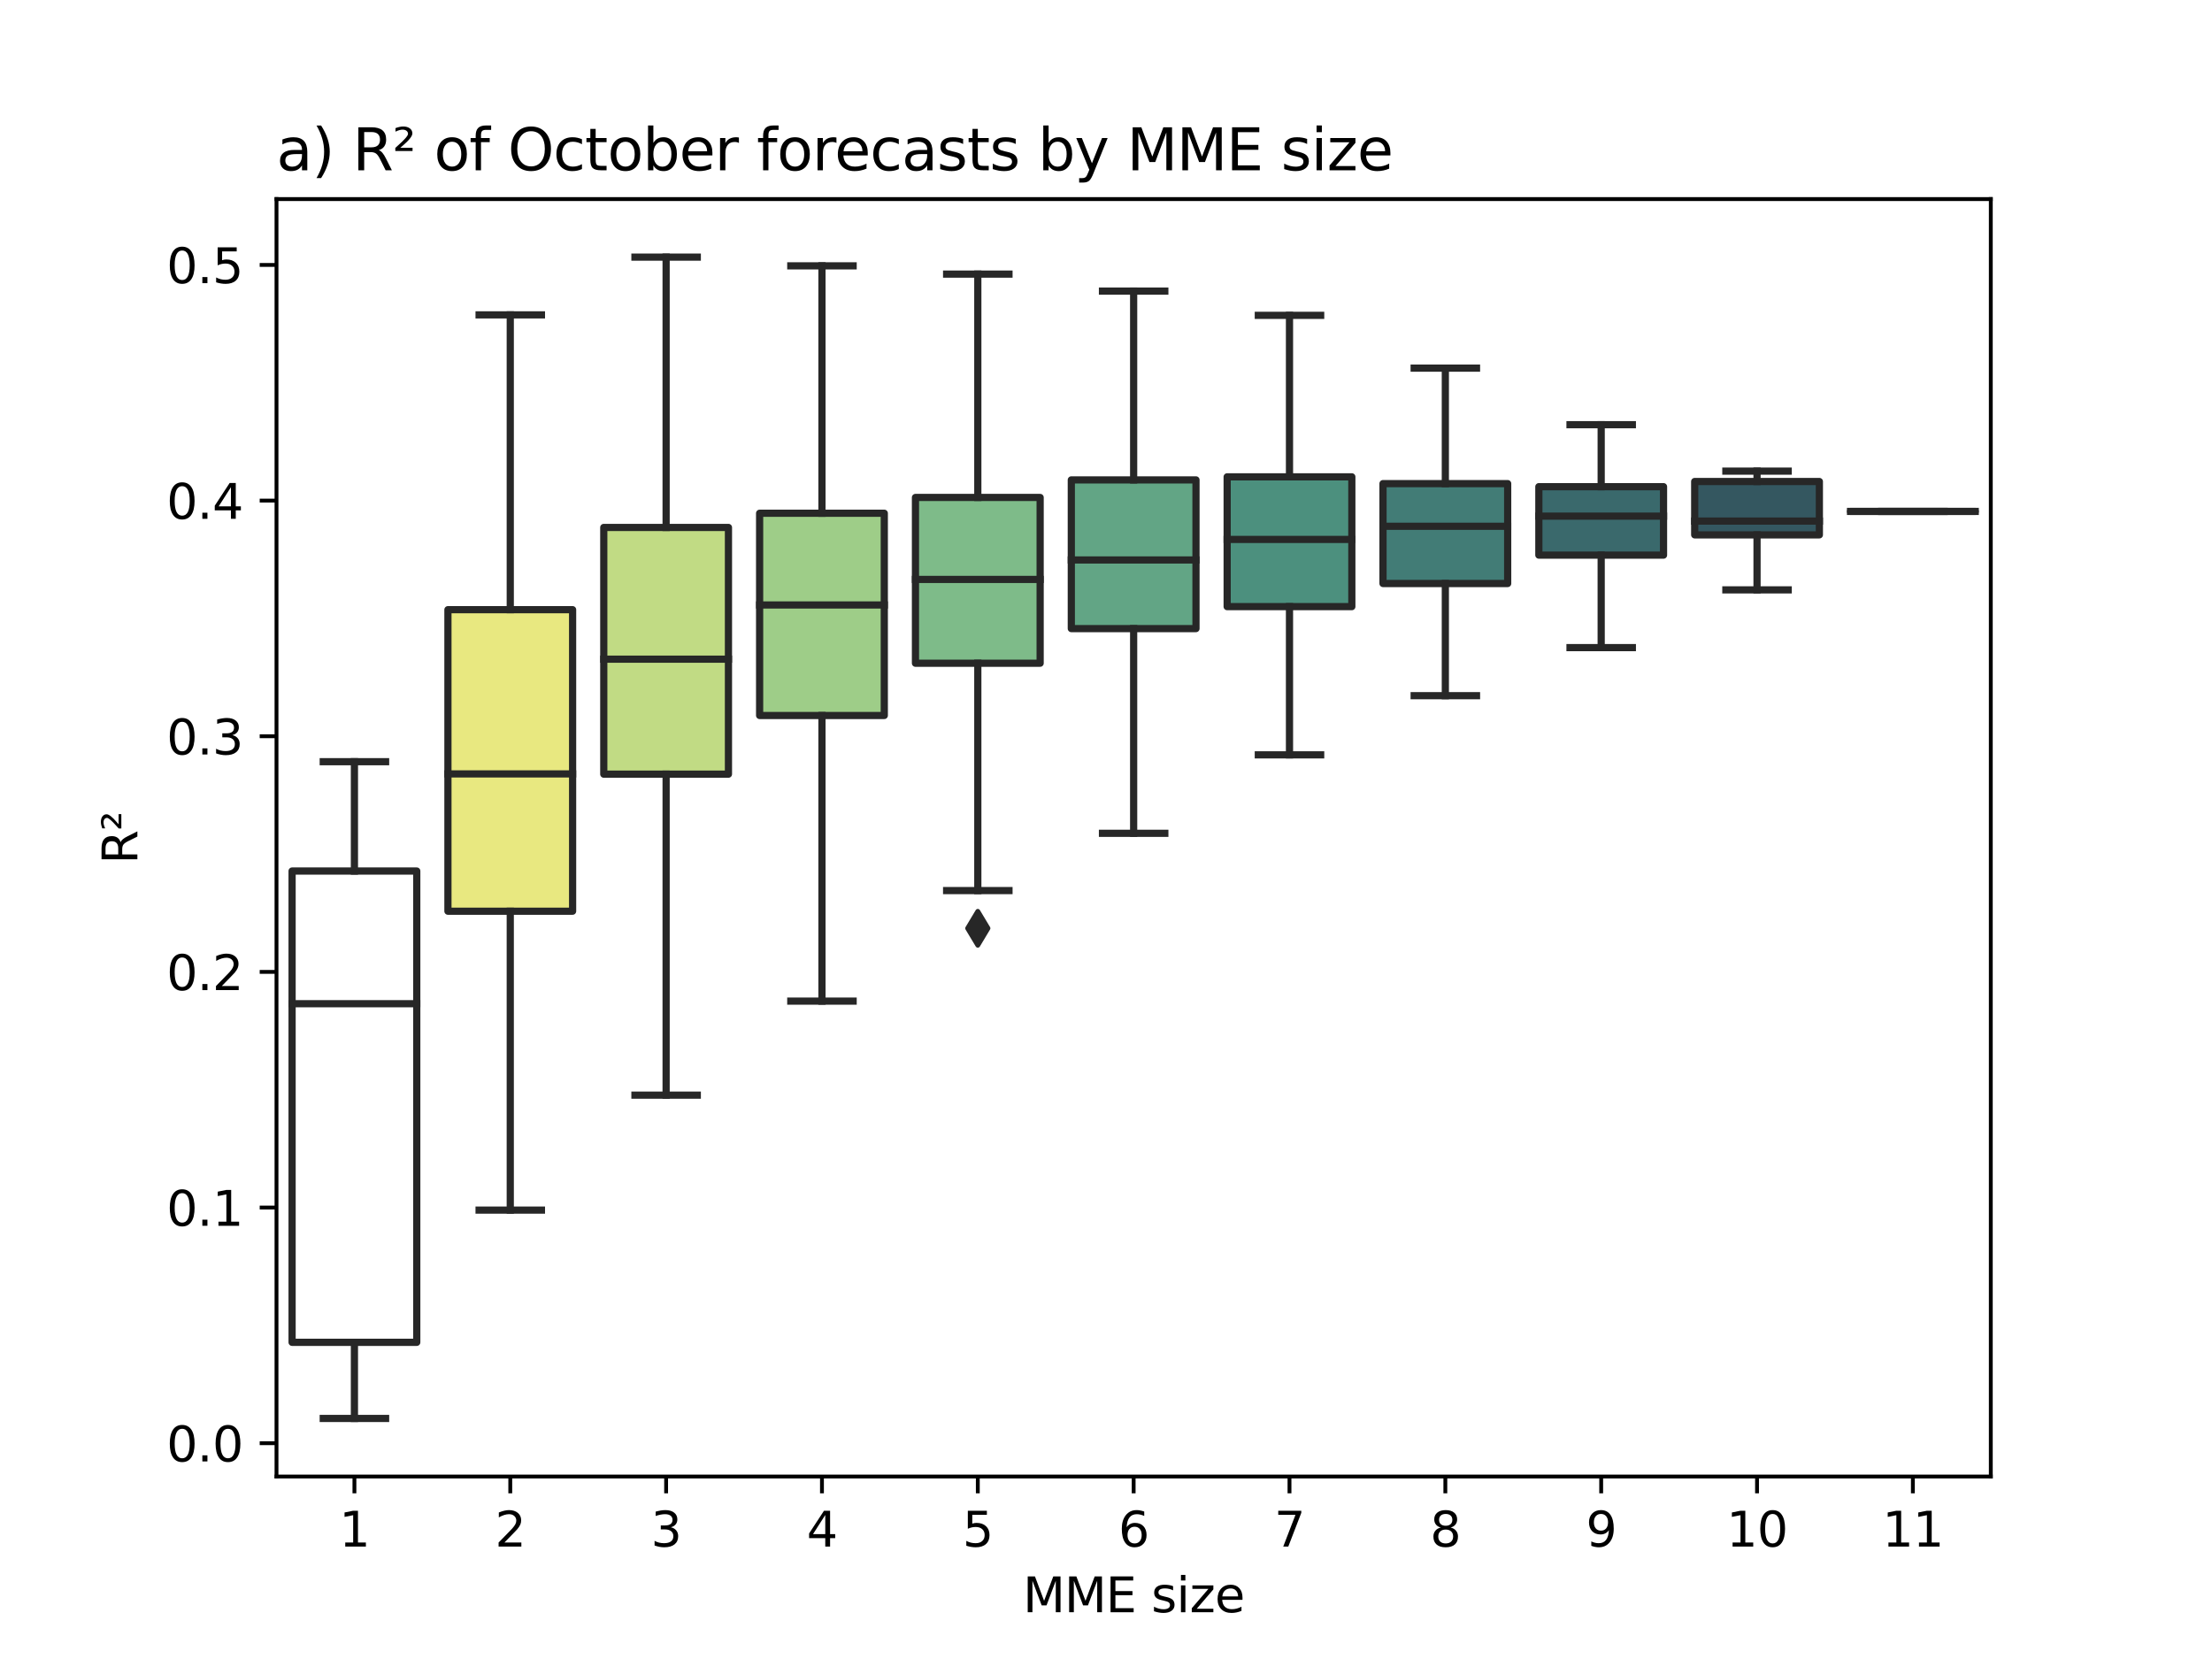 <?xml version="1.0" encoding="utf-8" standalone="no"?>
<!DOCTYPE svg PUBLIC "-//W3C//DTD SVG 1.1//EN"
  "http://www.w3.org/Graphics/SVG/1.1/DTD/svg11.dtd">
<svg xmlns:xlink="http://www.w3.org/1999/xlink" width="460.8pt" height="345.6pt" viewBox="0 0 460.8 345.6" xmlns="http://www.w3.org/2000/svg" version="1.1">
 <defs>
  <style type="text/css">*{stroke-linejoin: round; stroke-linecap: butt}</style>
 </defs>
 <g id="figure_1">
  <g id="patch_1">
   <path d="M 0 345.6 
L 460.8 345.6 
L 460.8 0 
L 0 0 
z
" style="fill: #ffffff"/>
  </g>
  <g id="axes_1">
   <g id="patch_2">
    <path d="M 57.6 307.584 
L 414.72 307.584 
L 414.72 41.472 
L 57.6 41.472 
z
" style="fill: #ffffff"/>
   </g>
   <g id="patch_3">
    <path d="M 60.847 279.632 
L 86.819 279.632 
L 86.819 181.45 
L 60.847 181.45 
L 60.847 279.632 
z
" clip-path="url(#pfd385c173f)" style="fill: #ffffff; stroke: #272727; stroke-width: 1.5; stroke-linejoin: miter"/>
   </g>
   <g id="patch_4">
    <path d="M 93.312 189.82 
L 119.284 189.82 
L 119.284 127.008 
L 93.312 127.008 
L 93.312 189.82 
z
" clip-path="url(#pfd385c173f)" style="fill: #e8e880; stroke: #272727; stroke-width: 1.5; stroke-linejoin: miter"/>
   </g>
   <g id="patch_5">
    <path d="M 125.777 161.273 
L 151.75 161.273 
L 151.75 109.875 
L 125.777 109.875 
L 125.777 161.273 
z
" clip-path="url(#pfd385c173f)" style="fill: #c1db84; stroke: #272727; stroke-width: 1.5; stroke-linejoin: miter"/>
   </g>
   <g id="patch_6">
    <path d="M 158.243 149.05 
L 184.215 149.05 
L 184.215 106.918 
L 158.243 106.918 
L 158.243 149.05 
z
" clip-path="url(#pfd385c173f)" style="fill: #9ecd88; stroke: #272727; stroke-width: 1.5; stroke-linejoin: miter"/>
   </g>
   <g id="patch_7">
    <path d="M 190.708 138.164 
L 216.681 138.164 
L 216.681 103.628 
L 190.708 103.628 
L 190.708 138.164 
z
" clip-path="url(#pfd385c173f)" style="fill: #7ebb89; stroke: #272727; stroke-width: 1.5; stroke-linejoin: miter"/>
   </g>
   <g id="patch_8">
    <path d="M 223.174 130.948 
L 249.146 130.948 
L 249.146 99.971 
L 223.174 99.971 
L 223.174 130.948 
z
" clip-path="url(#pfd385c173f)" style="fill: #62a585; stroke: #272727; stroke-width: 1.5; stroke-linejoin: miter"/>
   </g>
   <g id="patch_9">
    <path d="M 255.639 126.37 
L 281.612 126.37 
L 281.612 99.333 
L 255.639 99.333 
L 255.639 126.37 
z
" clip-path="url(#pfd385c173f)" style="fill: #4c907e; stroke: #272727; stroke-width: 1.5; stroke-linejoin: miter"/>
   </g>
   <g id="patch_10">
    <path d="M 288.105 121.559 
L 314.077 121.559 
L 314.077 100.744 
L 288.105 100.744 
L 288.105 121.559 
z
" clip-path="url(#pfd385c173f)" style="fill: #427c76; stroke: #272727; stroke-width: 1.5; stroke-linejoin: miter"/>
   </g>
   <g id="patch_11">
    <path d="M 320.57 115.643 
L 346.543 115.643 
L 346.543 101.383 
L 320.57 101.383 
L 320.57 115.643 
z
" clip-path="url(#pfd385c173f)" style="fill: #3a696c; stroke: #272727; stroke-width: 1.5; stroke-linejoin: miter"/>
   </g>
   <g id="patch_12">
    <path d="M 353.036 111.422 
L 379.008 111.422 
L 379.008 100.303 
L 353.036 100.303 
L 353.036 111.422 
z
" clip-path="url(#pfd385c173f)" style="fill: #345760; stroke: #272727; stroke-width: 1.5; stroke-linejoin: miter"/>
   </g>
   <g id="patch_13">
    <path d="M 385.501 106.537 
L 411.473 106.537 
L 411.473 106.537 
L 385.501 106.537 
L 385.501 106.537 
z
" clip-path="url(#pfd385c173f)" style="fill: #304652; stroke: #272727; stroke-width: 1.5; stroke-linejoin: miter"/>
   </g>
   <g id="matplotlib.axis_1">
    <g id="xtick_1">
     <g id="line2d_1">
      <defs>
       <path id="mdd0f082e48" d="M 0 0 
L 0 3.5 
" style="stroke: #000000; stroke-width: 0.8"/>
      </defs>
      <g>
       <use xlink:href="#mdd0f082e48" x="73.833" y="307.584" style="stroke: #000000; stroke-width: 0.8"/>
      </g>
     </g>
     <g id="text_1">
      <!-- 1 -->
      <g transform="translate(70.651 322.182) scale(0.1 -0.1)">
       <defs>
        <path id="DejaVuSans-31" d="M 794 531 
L 1825 531 
L 1825 4091 
L 703 3866 
L 703 4441 
L 1819 4666 
L 2450 4666 
L 2450 531 
L 3481 531 
L 3481 0 
L 794 0 
L 794 531 
z
" transform="scale(0.016)"/>
       </defs>
       <use xlink:href="#DejaVuSans-31"/>
      </g>
     </g>
    </g>
    <g id="xtick_2">
     <g id="line2d_2">
      <g>
       <use xlink:href="#mdd0f082e48" x="106.298" y="307.584" style="stroke: #000000; stroke-width: 0.8"/>
      </g>
     </g>
     <g id="text_2">
      <!-- 2 -->
      <g transform="translate(103.117 322.182) scale(0.1 -0.1)">
       <defs>
        <path id="DejaVuSans-32" d="M 1228 531 
L 3431 531 
L 3431 0 
L 469 0 
L 469 531 
Q 828 903 1448 1529 
Q 2069 2156 2228 2338 
Q 2531 2678 2651 2914 
Q 2772 3150 2772 3378 
Q 2772 3750 2511 3984 
Q 2250 4219 1831 4219 
Q 1534 4219 1204 4116 
Q 875 4013 500 3803 
L 500 4441 
Q 881 4594 1212 4672 
Q 1544 4750 1819 4750 
Q 2544 4750 2975 4387 
Q 3406 4025 3406 3419 
Q 3406 3131 3298 2873 
Q 3191 2616 2906 2266 
Q 2828 2175 2409 1742 
Q 1991 1309 1228 531 
z
" transform="scale(0.016)"/>
       </defs>
       <use xlink:href="#DejaVuSans-32"/>
      </g>
     </g>
    </g>
    <g id="xtick_3">
     <g id="line2d_3">
      <g>
       <use xlink:href="#mdd0f082e48" x="138.764" y="307.584" style="stroke: #000000; stroke-width: 0.8"/>
      </g>
     </g>
     <g id="text_3">
      <!-- 3 -->
      <g transform="translate(135.582 322.182) scale(0.1 -0.1)">
       <defs>
        <path id="DejaVuSans-33" d="M 2597 2516 
Q 3050 2419 3304 2112 
Q 3559 1806 3559 1356 
Q 3559 666 3084 287 
Q 2609 -91 1734 -91 
Q 1441 -91 1130 -33 
Q 819 25 488 141 
L 488 750 
Q 750 597 1062 519 
Q 1375 441 1716 441 
Q 2309 441 2620 675 
Q 2931 909 2931 1356 
Q 2931 1769 2642 2001 
Q 2353 2234 1838 2234 
L 1294 2234 
L 1294 2753 
L 1863 2753 
Q 2328 2753 2575 2939 
Q 2822 3125 2822 3475 
Q 2822 3834 2567 4026 
Q 2313 4219 1838 4219 
Q 1578 4219 1281 4162 
Q 984 4106 628 3988 
L 628 4550 
Q 988 4650 1302 4700 
Q 1616 4750 1894 4750 
Q 2613 4750 3031 4423 
Q 3450 4097 3450 3541 
Q 3450 3153 3228 2886 
Q 3006 2619 2597 2516 
z
" transform="scale(0.016)"/>
       </defs>
       <use xlink:href="#DejaVuSans-33"/>
      </g>
     </g>
    </g>
    <g id="xtick_4">
     <g id="line2d_4">
      <g>
       <use xlink:href="#mdd0f082e48" x="171.229" y="307.584" style="stroke: #000000; stroke-width: 0.8"/>
      </g>
     </g>
     <g id="text_4">
      <!-- 4 -->
      <g transform="translate(168.048 322.182) scale(0.1 -0.1)">
       <defs>
        <path id="DejaVuSans-34" d="M 2419 4116 
L 825 1625 
L 2419 1625 
L 2419 4116 
z
M 2253 4666 
L 3047 4666 
L 3047 1625 
L 3713 1625 
L 3713 1100 
L 3047 1100 
L 3047 0 
L 2419 0 
L 2419 1100 
L 313 1100 
L 313 1709 
L 2253 4666 
z
" transform="scale(0.016)"/>
       </defs>
       <use xlink:href="#DejaVuSans-34"/>
      </g>
     </g>
    </g>
    <g id="xtick_5">
     <g id="line2d_5">
      <g>
       <use xlink:href="#mdd0f082e48" x="203.695" y="307.584" style="stroke: #000000; stroke-width: 0.8"/>
      </g>
     </g>
     <g id="text_5">
      <!-- 5 -->
      <g transform="translate(200.513 322.182) scale(0.1 -0.1)">
       <defs>
        <path id="DejaVuSans-35" d="M 691 4666 
L 3169 4666 
L 3169 4134 
L 1269 4134 
L 1269 2991 
Q 1406 3038 1543 3061 
Q 1681 3084 1819 3084 
Q 2600 3084 3056 2656 
Q 3513 2228 3513 1497 
Q 3513 744 3044 326 
Q 2575 -91 1722 -91 
Q 1428 -91 1123 -41 
Q 819 9 494 109 
L 494 744 
Q 775 591 1075 516 
Q 1375 441 1709 441 
Q 2250 441 2565 725 
Q 2881 1009 2881 1497 
Q 2881 1984 2565 2268 
Q 2250 2553 1709 2553 
Q 1456 2553 1204 2497 
Q 953 2441 691 2322 
L 691 4666 
z
" transform="scale(0.016)"/>
       </defs>
       <use xlink:href="#DejaVuSans-35"/>
      </g>
     </g>
    </g>
    <g id="xtick_6">
     <g id="line2d_6">
      <g>
       <use xlink:href="#mdd0f082e48" x="236.16" y="307.584" style="stroke: #000000; stroke-width: 0.8"/>
      </g>
     </g>
     <g id="text_6">
      <!-- 6 -->
      <g transform="translate(232.979 322.182) scale(0.1 -0.1)">
       <defs>
        <path id="DejaVuSans-36" d="M 2113 2584 
Q 1688 2584 1439 2293 
Q 1191 2003 1191 1497 
Q 1191 994 1439 701 
Q 1688 409 2113 409 
Q 2538 409 2786 701 
Q 3034 994 3034 1497 
Q 3034 2003 2786 2293 
Q 2538 2584 2113 2584 
z
M 3366 4563 
L 3366 3988 
Q 3128 4100 2886 4159 
Q 2644 4219 2406 4219 
Q 1781 4219 1451 3797 
Q 1122 3375 1075 2522 
Q 1259 2794 1537 2939 
Q 1816 3084 2150 3084 
Q 2853 3084 3261 2657 
Q 3669 2231 3669 1497 
Q 3669 778 3244 343 
Q 2819 -91 2113 -91 
Q 1303 -91 875 529 
Q 447 1150 447 2328 
Q 447 3434 972 4092 
Q 1497 4750 2381 4750 
Q 2619 4750 2861 4703 
Q 3103 4656 3366 4563 
z
" transform="scale(0.016)"/>
       </defs>
       <use xlink:href="#DejaVuSans-36"/>
      </g>
     </g>
    </g>
    <g id="xtick_7">
     <g id="line2d_7">
      <g>
       <use xlink:href="#mdd0f082e48" x="268.625" y="307.584" style="stroke: #000000; stroke-width: 0.8"/>
      </g>
     </g>
     <g id="text_7">
      <!-- 7 -->
      <g transform="translate(265.444 322.182) scale(0.1 -0.1)">
       <defs>
        <path id="DejaVuSans-37" d="M 525 4666 
L 3525 4666 
L 3525 4397 
L 1831 0 
L 1172 0 
L 2766 4134 
L 525 4134 
L 525 4666 
z
" transform="scale(0.016)"/>
       </defs>
       <use xlink:href="#DejaVuSans-37"/>
      </g>
     </g>
    </g>
    <g id="xtick_8">
     <g id="line2d_8">
      <g>
       <use xlink:href="#mdd0f082e48" x="301.091" y="307.584" style="stroke: #000000; stroke-width: 0.8"/>
      </g>
     </g>
     <g id="text_8">
      <!-- 8 -->
      <g transform="translate(297.91 322.182) scale(0.1 -0.1)">
       <defs>
        <path id="DejaVuSans-38" d="M 2034 2216 
Q 1584 2216 1326 1975 
Q 1069 1734 1069 1313 
Q 1069 891 1326 650 
Q 1584 409 2034 409 
Q 2484 409 2743 651 
Q 3003 894 3003 1313 
Q 3003 1734 2745 1975 
Q 2488 2216 2034 2216 
z
M 1403 2484 
Q 997 2584 770 2862 
Q 544 3141 544 3541 
Q 544 4100 942 4425 
Q 1341 4750 2034 4750 
Q 2731 4750 3128 4425 
Q 3525 4100 3525 3541 
Q 3525 3141 3298 2862 
Q 3072 2584 2669 2484 
Q 3125 2378 3379 2068 
Q 3634 1759 3634 1313 
Q 3634 634 3220 271 
Q 2806 -91 2034 -91 
Q 1263 -91 848 271 
Q 434 634 434 1313 
Q 434 1759 690 2068 
Q 947 2378 1403 2484 
z
M 1172 3481 
Q 1172 3119 1398 2916 
Q 1625 2713 2034 2713 
Q 2441 2713 2670 2916 
Q 2900 3119 2900 3481 
Q 2900 3844 2670 4047 
Q 2441 4250 2034 4250 
Q 1625 4250 1398 4047 
Q 1172 3844 1172 3481 
z
" transform="scale(0.016)"/>
       </defs>
       <use xlink:href="#DejaVuSans-38"/>
      </g>
     </g>
    </g>
    <g id="xtick_9">
     <g id="line2d_9">
      <g>
       <use xlink:href="#mdd0f082e48" x="333.556" y="307.584" style="stroke: #000000; stroke-width: 0.8"/>
      </g>
     </g>
     <g id="text_9">
      <!-- 9 -->
      <g transform="translate(330.375 322.182) scale(0.1 -0.1)">
       <defs>
        <path id="DejaVuSans-39" d="M 703 97 
L 703 672 
Q 941 559 1184 500 
Q 1428 441 1663 441 
Q 2288 441 2617 861 
Q 2947 1281 2994 2138 
Q 2813 1869 2534 1725 
Q 2256 1581 1919 1581 
Q 1219 1581 811 2004 
Q 403 2428 403 3163 
Q 403 3881 828 4315 
Q 1253 4750 1959 4750 
Q 2769 4750 3195 4129 
Q 3622 3509 3622 2328 
Q 3622 1225 3098 567 
Q 2575 -91 1691 -91 
Q 1453 -91 1209 -44 
Q 966 3 703 97 
z
M 1959 2075 
Q 2384 2075 2632 2365 
Q 2881 2656 2881 3163 
Q 2881 3666 2632 3958 
Q 2384 4250 1959 4250 
Q 1534 4250 1286 3958 
Q 1038 3666 1038 3163 
Q 1038 2656 1286 2365 
Q 1534 2075 1959 2075 
z
" transform="scale(0.016)"/>
       </defs>
       <use xlink:href="#DejaVuSans-39"/>
      </g>
     </g>
    </g>
    <g id="xtick_10">
     <g id="line2d_10">
      <g>
       <use xlink:href="#mdd0f082e48" x="366.022" y="307.584" style="stroke: #000000; stroke-width: 0.8"/>
      </g>
     </g>
     <g id="text_10">
      <!-- 10 -->
      <g transform="translate(359.659 322.182) scale(0.1 -0.1)">
       <defs>
        <path id="DejaVuSans-30" d="M 2034 4250 
Q 1547 4250 1301 3770 
Q 1056 3291 1056 2328 
Q 1056 1369 1301 889 
Q 1547 409 2034 409 
Q 2525 409 2770 889 
Q 3016 1369 3016 2328 
Q 3016 3291 2770 3770 
Q 2525 4250 2034 4250 
z
M 2034 4750 
Q 2819 4750 3233 4129 
Q 3647 3509 3647 2328 
Q 3647 1150 3233 529 
Q 2819 -91 2034 -91 
Q 1250 -91 836 529 
Q 422 1150 422 2328 
Q 422 3509 836 4129 
Q 1250 4750 2034 4750 
z
" transform="scale(0.016)"/>
       </defs>
       <use xlink:href="#DejaVuSans-31"/>
       <use xlink:href="#DejaVuSans-30" x="63.623"/>
      </g>
     </g>
    </g>
    <g id="xtick_11">
     <g id="line2d_11">
      <g>
       <use xlink:href="#mdd0f082e48" x="398.487" y="307.584" style="stroke: #000000; stroke-width: 0.8"/>
      </g>
     </g>
     <g id="text_11">
      <!-- 11 -->
      <g transform="translate(392.125 322.182) scale(0.1 -0.1)">
       <use xlink:href="#DejaVuSans-31"/>
       <use xlink:href="#DejaVuSans-31" x="63.623"/>
      </g>
     </g>
    </g>
    <g id="text_12">
     <!-- MME size -->
     <g transform="translate(213.089 335.861) scale(0.1 -0.1)">
      <defs>
       <path id="DejaVuSans-4d" d="M 628 4666 
L 1569 4666 
L 2759 1491 
L 3956 4666 
L 4897 4666 
L 4897 0 
L 4281 0 
L 4281 4097 
L 3078 897 
L 2444 897 
L 1241 4097 
L 1241 0 
L 628 0 
L 628 4666 
z
" transform="scale(0.016)"/>
       <path id="DejaVuSans-45" d="M 628 4666 
L 3578 4666 
L 3578 4134 
L 1259 4134 
L 1259 2753 
L 3481 2753 
L 3481 2222 
L 1259 2222 
L 1259 531 
L 3634 531 
L 3634 0 
L 628 0 
L 628 4666 
z
" transform="scale(0.016)"/>
       <path id="DejaVuSans-20" transform="scale(0.016)"/>
       <path id="DejaVuSans-73" d="M 2834 3397 
L 2834 2853 
Q 2591 2978 2328 3040 
Q 2066 3103 1784 3103 
Q 1356 3103 1142 2972 
Q 928 2841 928 2578 
Q 928 2378 1081 2264 
Q 1234 2150 1697 2047 
L 1894 2003 
Q 2506 1872 2764 1633 
Q 3022 1394 3022 966 
Q 3022 478 2636 193 
Q 2250 -91 1575 -91 
Q 1294 -91 989 -36 
Q 684 19 347 128 
L 347 722 
Q 666 556 975 473 
Q 1284 391 1588 391 
Q 1994 391 2212 530 
Q 2431 669 2431 922 
Q 2431 1156 2273 1281 
Q 2116 1406 1581 1522 
L 1381 1569 
Q 847 1681 609 1914 
Q 372 2147 372 2553 
Q 372 3047 722 3315 
Q 1072 3584 1716 3584 
Q 2034 3584 2315 3537 
Q 2597 3491 2834 3397 
z
" transform="scale(0.016)"/>
       <path id="DejaVuSans-69" d="M 603 3500 
L 1178 3500 
L 1178 0 
L 603 0 
L 603 3500 
z
M 603 4863 
L 1178 4863 
L 1178 4134 
L 603 4134 
L 603 4863 
z
" transform="scale(0.016)"/>
       <path id="DejaVuSans-7a" d="M 353 3500 
L 3084 3500 
L 3084 2975 
L 922 459 
L 3084 459 
L 3084 0 
L 275 0 
L 275 525 
L 2438 3041 
L 353 3041 
L 353 3500 
z
" transform="scale(0.016)"/>
       <path id="DejaVuSans-65" d="M 3597 1894 
L 3597 1613 
L 953 1613 
Q 991 1019 1311 708 
Q 1631 397 2203 397 
Q 2534 397 2845 478 
Q 3156 559 3463 722 
L 3463 178 
Q 3153 47 2828 -22 
Q 2503 -91 2169 -91 
Q 1331 -91 842 396 
Q 353 884 353 1716 
Q 353 2575 817 3079 
Q 1281 3584 2069 3584 
Q 2775 3584 3186 3129 
Q 3597 2675 3597 1894 
z
M 3022 2063 
Q 3016 2534 2758 2815 
Q 2500 3097 2075 3097 
Q 1594 3097 1305 2825 
Q 1016 2553 972 2059 
L 3022 2063 
z
" transform="scale(0.016)"/>
      </defs>
      <use xlink:href="#DejaVuSans-4d"/>
      <use xlink:href="#DejaVuSans-4d" x="86.279"/>
      <use xlink:href="#DejaVuSans-45" x="172.559"/>
      <use xlink:href="#DejaVuSans-20" x="235.742"/>
      <use xlink:href="#DejaVuSans-73" x="267.529"/>
      <use xlink:href="#DejaVuSans-69" x="319.629"/>
      <use xlink:href="#DejaVuSans-7a" x="347.412"/>
      <use xlink:href="#DejaVuSans-65" x="399.902"/>
     </g>
    </g>
   </g>
   <g id="matplotlib.axis_2">
    <g id="ytick_1">
     <g id="line2d_12">
      <defs>
       <path id="mf583632976" d="M 0 0 
L -3.5 0 
" style="stroke: #000000; stroke-width: 0.8"/>
      </defs>
      <g>
       <use xlink:href="#mf583632976" x="57.6" y="300.643" style="stroke: #000000; stroke-width: 0.8"/>
      </g>
     </g>
     <g id="text_13">
      <!-- 0.0 -->
      <g transform="translate(34.697 304.442) scale(0.1 -0.1)">
       <defs>
        <path id="DejaVuSans-2e" d="M 684 794 
L 1344 794 
L 1344 0 
L 684 0 
L 684 794 
z
" transform="scale(0.016)"/>
       </defs>
       <use xlink:href="#DejaVuSans-30"/>
       <use xlink:href="#DejaVuSans-2e" x="63.623"/>
       <use xlink:href="#DejaVuSans-30" x="95.41"/>
      </g>
     </g>
    </g>
    <g id="ytick_2">
     <g id="line2d_13">
      <g>
       <use xlink:href="#mf583632976" x="57.6" y="251.552" style="stroke: #000000; stroke-width: 0.8"/>
      </g>
     </g>
     <g id="text_14">
      <!-- 0.1 -->
      <g transform="translate(34.697 255.351) scale(0.1 -0.1)">
       <use xlink:href="#DejaVuSans-30"/>
       <use xlink:href="#DejaVuSans-2e" x="63.623"/>
       <use xlink:href="#DejaVuSans-31" x="95.41"/>
      </g>
     </g>
    </g>
    <g id="ytick_3">
     <g id="line2d_14">
      <g>
       <use xlink:href="#mf583632976" x="57.6" y="202.461" style="stroke: #000000; stroke-width: 0.8"/>
      </g>
     </g>
     <g id="text_15">
      <!-- 0.2 -->
      <g transform="translate(34.697 206.26) scale(0.1 -0.1)">
       <use xlink:href="#DejaVuSans-30"/>
       <use xlink:href="#DejaVuSans-2e" x="63.623"/>
       <use xlink:href="#DejaVuSans-32" x="95.41"/>
      </g>
     </g>
    </g>
    <g id="ytick_4">
     <g id="line2d_15">
      <g>
       <use xlink:href="#mf583632976" x="57.6" y="153.37" style="stroke: #000000; stroke-width: 0.8"/>
      </g>
     </g>
     <g id="text_16">
      <!-- 0.3 -->
      <g transform="translate(34.697 157.169) scale(0.1 -0.1)">
       <use xlink:href="#DejaVuSans-30"/>
       <use xlink:href="#DejaVuSans-2e" x="63.623"/>
       <use xlink:href="#DejaVuSans-33" x="95.41"/>
      </g>
     </g>
    </g>
    <g id="ytick_5">
     <g id="line2d_16">
      <g>
       <use xlink:href="#mf583632976" x="57.6" y="104.279" style="stroke: #000000; stroke-width: 0.8"/>
      </g>
     </g>
     <g id="text_17">
      <!-- 0.4 -->
      <g transform="translate(34.697 108.078) scale(0.1 -0.1)">
       <use xlink:href="#DejaVuSans-30"/>
       <use xlink:href="#DejaVuSans-2e" x="63.623"/>
       <use xlink:href="#DejaVuSans-34" x="95.41"/>
      </g>
     </g>
    </g>
    <g id="ytick_6">
     <g id="line2d_17">
      <g>
       <use xlink:href="#mf583632976" x="57.6" y="55.188" style="stroke: #000000; stroke-width: 0.8"/>
      </g>
     </g>
     <g id="text_18">
      <!-- 0.5 -->
      <g transform="translate(34.697 58.987) scale(0.1 -0.1)">
       <use xlink:href="#DejaVuSans-30"/>
       <use xlink:href="#DejaVuSans-2e" x="63.623"/>
       <use xlink:href="#DejaVuSans-35" x="95.41"/>
      </g>
     </g>
    </g>
    <g id="text_19">
     <!-- R² -->
     <g transform="translate(28.617 180.007) rotate(-90) scale(0.1 -0.1)">
      <defs>
       <path id="DejaVuSans-52" d="M 2841 2188 
Q 3044 2119 3236 1894 
Q 3428 1669 3622 1275 
L 4263 0 
L 3584 0 
L 2988 1197 
Q 2756 1666 2539 1819 
Q 2322 1972 1947 1972 
L 1259 1972 
L 1259 0 
L 628 0 
L 628 4666 
L 2053 4666 
Q 2853 4666 3247 4331 
Q 3641 3997 3641 3322 
Q 3641 2881 3436 2590 
Q 3231 2300 2841 2188 
z
M 1259 4147 
L 1259 2491 
L 2053 2491 
Q 2509 2491 2742 2702 
Q 2975 2913 2975 3322 
Q 2975 3731 2742 3939 
Q 2509 4147 2053 4147 
L 1259 4147 
z
" transform="scale(0.016)"/>
       <path id="DejaVuSans-b2" d="M 838 2444 
L 2163 2444 
L 2163 2088 
L 294 2088 
L 294 2431 
Q 400 2528 597 2703 
Q 1672 3656 1672 3950 
Q 1672 4156 1509 4282 
Q 1347 4409 1081 4409 
Q 919 4409 728 4354 
Q 538 4300 313 4191 
L 313 4575 
Q 553 4663 761 4706 
Q 969 4750 1147 4750 
Q 1600 4750 1872 4544 
Q 2144 4338 2144 4000 
Q 2144 3566 1109 2678 
Q 934 2528 838 2444 
z
" transform="scale(0.016)"/>
      </defs>
      <use xlink:href="#DejaVuSans-52"/>
      <use xlink:href="#DejaVuSans-b2" x="69.482"/>
     </g>
    </g>
   </g>
   <g id="line2d_18">
    <path d="M 73.833 279.632 
L 73.833 295.488 
" clip-path="url(#pfd385c173f)" style="fill: none; stroke: #272727; stroke-width: 1.5; stroke-linecap: square"/>
   </g>
   <g id="line2d_19">
    <path d="M 73.833 181.45 
L 73.833 158.672 
" clip-path="url(#pfd385c173f)" style="fill: none; stroke: #272727; stroke-width: 1.5; stroke-linecap: square"/>
   </g>
   <g id="line2d_20">
    <path d="M 67.34 295.488 
L 80.326 295.488 
" clip-path="url(#pfd385c173f)" style="fill: none; stroke: #272727; stroke-width: 1.5; stroke-linecap: square"/>
   </g>
   <g id="line2d_21">
    <path d="M 67.34 158.672 
L 80.326 158.672 
" clip-path="url(#pfd385c173f)" style="fill: none; stroke: #272727; stroke-width: 1.5; stroke-linecap: square"/>
   </g>
   <g id="line2d_22"/>
   <g id="line2d_23">
    <path d="M 106.298 189.82 
L 106.298 252.092 
" clip-path="url(#pfd385c173f)" style="fill: none; stroke: #272727; stroke-width: 1.5; stroke-linecap: square"/>
   </g>
   <g id="line2d_24">
    <path d="M 106.298 127.008 
L 106.298 65.595 
" clip-path="url(#pfd385c173f)" style="fill: none; stroke: #272727; stroke-width: 1.5; stroke-linecap: square"/>
   </g>
   <g id="line2d_25">
    <path d="M 99.805 252.092 
L 112.791 252.092 
" clip-path="url(#pfd385c173f)" style="fill: none; stroke: #272727; stroke-width: 1.5; stroke-linecap: square"/>
   </g>
   <g id="line2d_26">
    <path d="M 99.805 65.595 
L 112.791 65.595 
" clip-path="url(#pfd385c173f)" style="fill: none; stroke: #272727; stroke-width: 1.5; stroke-linecap: square"/>
   </g>
   <g id="line2d_27"/>
   <g id="line2d_28">
    <path d="M 138.764 161.273 
L 138.764 228.135 
" clip-path="url(#pfd385c173f)" style="fill: none; stroke: #272727; stroke-width: 1.5; stroke-linecap: square"/>
   </g>
   <g id="line2d_29">
    <path d="M 138.764 109.875 
L 138.764 53.568 
" clip-path="url(#pfd385c173f)" style="fill: none; stroke: #272727; stroke-width: 1.5; stroke-linecap: square"/>
   </g>
   <g id="line2d_30">
    <path d="M 132.271 228.135 
L 145.257 228.135 
" clip-path="url(#pfd385c173f)" style="fill: none; stroke: #272727; stroke-width: 1.5; stroke-linecap: square"/>
   </g>
   <g id="line2d_31">
    <path d="M 132.271 53.568 
L 145.257 53.568 
" clip-path="url(#pfd385c173f)" style="fill: none; stroke: #272727; stroke-width: 1.5; stroke-linecap: square"/>
   </g>
   <g id="line2d_32"/>
   <g id="line2d_33">
    <path d="M 171.229 149.05 
L 171.229 208.548 
" clip-path="url(#pfd385c173f)" style="fill: none; stroke: #272727; stroke-width: 1.5; stroke-linecap: square"/>
   </g>
   <g id="line2d_34">
    <path d="M 171.229 106.918 
L 171.229 55.384 
" clip-path="url(#pfd385c173f)" style="fill: none; stroke: #272727; stroke-width: 1.5; stroke-linecap: square"/>
   </g>
   <g id="line2d_35">
    <path d="M 164.736 208.548 
L 177.722 208.548 
" clip-path="url(#pfd385c173f)" style="fill: none; stroke: #272727; stroke-width: 1.5; stroke-linecap: square"/>
   </g>
   <g id="line2d_36">
    <path d="M 164.736 55.384 
L 177.722 55.384 
" clip-path="url(#pfd385c173f)" style="fill: none; stroke: #272727; stroke-width: 1.5; stroke-linecap: square"/>
   </g>
   <g id="line2d_37"/>
   <g id="line2d_38">
    <path d="M 203.695 138.164 
L 203.695 185.524 
" clip-path="url(#pfd385c173f)" style="fill: none; stroke: #272727; stroke-width: 1.5; stroke-linecap: square"/>
   </g>
   <g id="line2d_39">
    <path d="M 203.695 103.628 
L 203.695 57.103 
" clip-path="url(#pfd385c173f)" style="fill: none; stroke: #272727; stroke-width: 1.5; stroke-linecap: square"/>
   </g>
   <g id="line2d_40">
    <path d="M 197.201 185.524 
L 210.188 185.524 
" clip-path="url(#pfd385c173f)" style="fill: none; stroke: #272727; stroke-width: 1.5; stroke-linecap: square"/>
   </g>
   <g id="line2d_41">
    <path d="M 197.201 57.103 
L 210.188 57.103 
" clip-path="url(#pfd385c173f)" style="fill: none; stroke: #272727; stroke-width: 1.5; stroke-linecap: square"/>
   </g>
   <g id="line2d_42">
    <defs>
     <path id="m291b9ff645" d="M -0 3.536 
L 2.121 0 
L -0 -3.536 
L -2.121 -0 
z
" style="stroke: #272727; stroke-linejoin: miter"/>
    </defs>
    <g clip-path="url(#pfd385c173f)">
     <use xlink:href="#m291b9ff645" x="203.695" y="193.379" style="fill: #272727; stroke: #272727; stroke-linejoin: miter"/>
    </g>
   </g>
   <g id="line2d_43">
    <path d="M 236.16 130.948 
L 236.16 173.595 
" clip-path="url(#pfd385c173f)" style="fill: none; stroke: #272727; stroke-width: 1.5; stroke-linecap: square"/>
   </g>
   <g id="line2d_44">
    <path d="M 236.16 99.971 
L 236.16 60.637 
" clip-path="url(#pfd385c173f)" style="fill: none; stroke: #272727; stroke-width: 1.5; stroke-linecap: square"/>
   </g>
   <g id="line2d_45">
    <path d="M 229.667 173.595 
L 242.653 173.595 
" clip-path="url(#pfd385c173f)" style="fill: none; stroke: #272727; stroke-width: 1.5; stroke-linecap: square"/>
   </g>
   <g id="line2d_46">
    <path d="M 229.667 60.637 
L 242.653 60.637 
" clip-path="url(#pfd385c173f)" style="fill: none; stroke: #272727; stroke-width: 1.5; stroke-linecap: square"/>
   </g>
   <g id="line2d_47"/>
   <g id="line2d_48">
    <path d="M 268.625 126.37 
L 268.625 157.248 
" clip-path="url(#pfd385c173f)" style="fill: none; stroke: #272727; stroke-width: 1.5; stroke-linecap: square"/>
   </g>
   <g id="line2d_49">
    <path d="M 268.625 99.333 
L 268.625 65.693 
" clip-path="url(#pfd385c173f)" style="fill: none; stroke: #272727; stroke-width: 1.5; stroke-linecap: square"/>
   </g>
   <g id="line2d_50">
    <path d="M 262.132 157.248 
L 275.119 157.248 
" clip-path="url(#pfd385c173f)" style="fill: none; stroke: #272727; stroke-width: 1.5; stroke-linecap: square"/>
   </g>
   <g id="line2d_51">
    <path d="M 262.132 65.693 
L 275.119 65.693 
" clip-path="url(#pfd385c173f)" style="fill: none; stroke: #272727; stroke-width: 1.5; stroke-linecap: square"/>
   </g>
   <g id="line2d_52"/>
   <g id="line2d_53">
    <path d="M 301.091 121.559 
L 301.091 144.926 
" clip-path="url(#pfd385c173f)" style="fill: none; stroke: #272727; stroke-width: 1.5; stroke-linecap: square"/>
   </g>
   <g id="line2d_54">
    <path d="M 301.091 100.744 
L 301.091 76.69 
" clip-path="url(#pfd385c173f)" style="fill: none; stroke: #272727; stroke-width: 1.5; stroke-linecap: square"/>
   </g>
   <g id="line2d_55">
    <path d="M 294.598 144.926 
L 307.584 144.926 
" clip-path="url(#pfd385c173f)" style="fill: none; stroke: #272727; stroke-width: 1.5; stroke-linecap: square"/>
   </g>
   <g id="line2d_56">
    <path d="M 294.598 76.69 
L 307.584 76.69 
" clip-path="url(#pfd385c173f)" style="fill: none; stroke: #272727; stroke-width: 1.5; stroke-linecap: square"/>
   </g>
   <g id="line2d_57"/>
   <g id="line2d_58">
    <path d="M 333.556 115.643 
L 333.556 134.912 
" clip-path="url(#pfd385c173f)" style="fill: none; stroke: #272727; stroke-width: 1.5; stroke-linecap: square"/>
   </g>
   <g id="line2d_59">
    <path d="M 333.556 101.383 
L 333.556 88.472 
" clip-path="url(#pfd385c173f)" style="fill: none; stroke: #272727; stroke-width: 1.5; stroke-linecap: square"/>
   </g>
   <g id="line2d_60">
    <path d="M 327.063 134.912 
L 340.049 134.912 
" clip-path="url(#pfd385c173f)" style="fill: none; stroke: #272727; stroke-width: 1.5; stroke-linecap: square"/>
   </g>
   <g id="line2d_61">
    <path d="M 327.063 88.472 
L 340.049 88.472 
" clip-path="url(#pfd385c173f)" style="fill: none; stroke: #272727; stroke-width: 1.5; stroke-linecap: square"/>
   </g>
   <g id="line2d_62"/>
   <g id="line2d_63">
    <path d="M 366.022 111.422 
L 366.022 122.884 
" clip-path="url(#pfd385c173f)" style="fill: none; stroke: #272727; stroke-width: 1.5; stroke-linecap: square"/>
   </g>
   <g id="line2d_64">
    <path d="M 366.022 100.303 
L 366.022 98.143 
" clip-path="url(#pfd385c173f)" style="fill: none; stroke: #272727; stroke-width: 1.5; stroke-linecap: square"/>
   </g>
   <g id="line2d_65">
    <path d="M 359.529 122.884 
L 372.515 122.884 
" clip-path="url(#pfd385c173f)" style="fill: none; stroke: #272727; stroke-width: 1.5; stroke-linecap: square"/>
   </g>
   <g id="line2d_66">
    <path d="M 359.529 98.143 
L 372.515 98.143 
" clip-path="url(#pfd385c173f)" style="fill: none; stroke: #272727; stroke-width: 1.5; stroke-linecap: square"/>
   </g>
   <g id="line2d_67"/>
   <g id="line2d_68">
    <path d="M 398.487 106.537 
L 398.487 106.537 
" clip-path="url(#pfd385c173f)" style="fill: none; stroke: #272727; stroke-width: 1.5; stroke-linecap: square"/>
   </g>
   <g id="line2d_69">
    <path d="M 398.487 106.537 
L 398.487 106.537 
" clip-path="url(#pfd385c173f)" style="fill: none; stroke: #272727; stroke-width: 1.5; stroke-linecap: square"/>
   </g>
   <g id="line2d_70">
    <path d="M 391.994 106.537 
L 404.98 106.537 
" clip-path="url(#pfd385c173f)" style="fill: none; stroke: #272727; stroke-width: 1.5; stroke-linecap: square"/>
   </g>
   <g id="line2d_71">
    <path d="M 391.994 106.537 
L 404.98 106.537 
" clip-path="url(#pfd385c173f)" style="fill: none; stroke: #272727; stroke-width: 1.5; stroke-linecap: square"/>
   </g>
   <g id="line2d_72"/>
   <g id="line2d_73">
    <path d="M 60.847 209.088 
L 86.819 209.088 
" clip-path="url(#pfd385c173f)" style="fill: none; stroke: #272727; stroke-width: 1.5; stroke-linecap: square"/>
   </g>
   <g id="line2d_74">
    <path d="M 93.312 161.224 
L 119.284 161.224 
" clip-path="url(#pfd385c173f)" style="fill: none; stroke: #272727; stroke-width: 1.5; stroke-linecap: square"/>
   </g>
   <g id="line2d_75">
    <path d="M 125.777 137.317 
L 151.75 137.317 
" clip-path="url(#pfd385c173f)" style="fill: none; stroke: #272727; stroke-width: 1.5; stroke-linecap: square"/>
   </g>
   <g id="line2d_76">
    <path d="M 158.243 126.026 
L 184.215 126.026 
" clip-path="url(#pfd385c173f)" style="fill: none; stroke: #272727; stroke-width: 1.5; stroke-linecap: square"/>
   </g>
   <g id="line2d_77">
    <path d="M 190.708 120.7 
L 216.681 120.7 
" clip-path="url(#pfd385c173f)" style="fill: none; stroke: #272727; stroke-width: 1.5; stroke-linecap: square"/>
   </g>
   <g id="line2d_78">
    <path d="M 223.174 116.65 
L 249.146 116.65 
" clip-path="url(#pfd385c173f)" style="fill: none; stroke: #272727; stroke-width: 1.5; stroke-linecap: square"/>
   </g>
   <g id="line2d_79">
    <path d="M 255.639 112.379 
L 281.612 112.379 
" clip-path="url(#pfd385c173f)" style="fill: none; stroke: #272727; stroke-width: 1.5; stroke-linecap: square"/>
   </g>
   <g id="line2d_80">
    <path d="M 288.105 109.63 
L 314.077 109.63 
" clip-path="url(#pfd385c173f)" style="fill: none; stroke: #272727; stroke-width: 1.5; stroke-linecap: square"/>
   </g>
   <g id="line2d_81">
    <path d="M 320.57 107.519 
L 346.543 107.519 
" clip-path="url(#pfd385c173f)" style="fill: none; stroke: #272727; stroke-width: 1.5; stroke-linecap: square"/>
   </g>
   <g id="line2d_82">
    <path d="M 353.036 108.55 
L 379.008 108.55 
" clip-path="url(#pfd385c173f)" style="fill: none; stroke: #272727; stroke-width: 1.5; stroke-linecap: square"/>
   </g>
   <g id="line2d_83">
    <path d="M 385.501 106.537 
L 411.473 106.537 
" clip-path="url(#pfd385c173f)" style="fill: none; stroke: #272727; stroke-width: 1.5; stroke-linecap: square"/>
   </g>
   <g id="patch_14">
    <path d="M 57.6 307.584 
L 57.6 41.472 
" style="fill: none; stroke: #000000; stroke-width: 0.8; stroke-linejoin: miter; stroke-linecap: square"/>
   </g>
   <g id="patch_15">
    <path d="M 414.72 307.584 
L 414.72 41.472 
" style="fill: none; stroke: #000000; stroke-width: 0.8; stroke-linejoin: miter; stroke-linecap: square"/>
   </g>
   <g id="patch_16">
    <path d="M 57.6 307.584 
L 414.72 307.584 
" style="fill: none; stroke: #000000; stroke-width: 0.8; stroke-linejoin: miter; stroke-linecap: square"/>
   </g>
   <g id="patch_17">
    <path d="M 57.6 41.472 
L 414.72 41.472 
" style="fill: none; stroke: #000000; stroke-width: 0.8; stroke-linejoin: miter; stroke-linecap: square"/>
   </g>
   <g id="text_20">
    <!-- a) R² of October forecasts by MME size -->
    <g transform="translate(57.6 35.472) scale(0.12 -0.12)">
     <defs>
      <path id="DejaVuSans-61" d="M 2194 1759 
Q 1497 1759 1228 1600 
Q 959 1441 959 1056 
Q 959 750 1161 570 
Q 1363 391 1709 391 
Q 2188 391 2477 730 
Q 2766 1069 2766 1631 
L 2766 1759 
L 2194 1759 
z
M 3341 1997 
L 3341 0 
L 2766 0 
L 2766 531 
Q 2569 213 2275 61 
Q 1981 -91 1556 -91 
Q 1019 -91 701 211 
Q 384 513 384 1019 
Q 384 1609 779 1909 
Q 1175 2209 1959 2209 
L 2766 2209 
L 2766 2266 
Q 2766 2663 2505 2880 
Q 2244 3097 1772 3097 
Q 1472 3097 1187 3025 
Q 903 2953 641 2809 
L 641 3341 
Q 956 3463 1253 3523 
Q 1550 3584 1831 3584 
Q 2591 3584 2966 3190 
Q 3341 2797 3341 1997 
z
" transform="scale(0.016)"/>
      <path id="DejaVuSans-29" d="M 513 4856 
L 1013 4856 
Q 1481 4119 1714 3412 
Q 1947 2706 1947 2009 
Q 1947 1309 1714 600 
Q 1481 -109 1013 -844 
L 513 -844 
Q 928 -128 1133 580 
Q 1338 1288 1338 2009 
Q 1338 2731 1133 3434 
Q 928 4138 513 4856 
z
" transform="scale(0.016)"/>
      <path id="DejaVuSans-6f" d="M 1959 3097 
Q 1497 3097 1228 2736 
Q 959 2375 959 1747 
Q 959 1119 1226 758 
Q 1494 397 1959 397 
Q 2419 397 2687 759 
Q 2956 1122 2956 1747 
Q 2956 2369 2687 2733 
Q 2419 3097 1959 3097 
z
M 1959 3584 
Q 2709 3584 3137 3096 
Q 3566 2609 3566 1747 
Q 3566 888 3137 398 
Q 2709 -91 1959 -91 
Q 1206 -91 779 398 
Q 353 888 353 1747 
Q 353 2609 779 3096 
Q 1206 3584 1959 3584 
z
" transform="scale(0.016)"/>
      <path id="DejaVuSans-66" d="M 2375 4863 
L 2375 4384 
L 1825 4384 
Q 1516 4384 1395 4259 
Q 1275 4134 1275 3809 
L 1275 3500 
L 2222 3500 
L 2222 3053 
L 1275 3053 
L 1275 0 
L 697 0 
L 697 3053 
L 147 3053 
L 147 3500 
L 697 3500 
L 697 3744 
Q 697 4328 969 4595 
Q 1241 4863 1831 4863 
L 2375 4863 
z
" transform="scale(0.016)"/>
      <path id="DejaVuSans-4f" d="M 2522 4238 
Q 1834 4238 1429 3725 
Q 1025 3213 1025 2328 
Q 1025 1447 1429 934 
Q 1834 422 2522 422 
Q 3209 422 3611 934 
Q 4013 1447 4013 2328 
Q 4013 3213 3611 3725 
Q 3209 4238 2522 4238 
z
M 2522 4750 
Q 3503 4750 4090 4092 
Q 4678 3434 4678 2328 
Q 4678 1225 4090 567 
Q 3503 -91 2522 -91 
Q 1538 -91 948 565 
Q 359 1222 359 2328 
Q 359 3434 948 4092 
Q 1538 4750 2522 4750 
z
" transform="scale(0.016)"/>
      <path id="DejaVuSans-63" d="M 3122 3366 
L 3122 2828 
Q 2878 2963 2633 3030 
Q 2388 3097 2138 3097 
Q 1578 3097 1268 2742 
Q 959 2388 959 1747 
Q 959 1106 1268 751 
Q 1578 397 2138 397 
Q 2388 397 2633 464 
Q 2878 531 3122 666 
L 3122 134 
Q 2881 22 2623 -34 
Q 2366 -91 2075 -91 
Q 1284 -91 818 406 
Q 353 903 353 1747 
Q 353 2603 823 3093 
Q 1294 3584 2113 3584 
Q 2378 3584 2631 3529 
Q 2884 3475 3122 3366 
z
" transform="scale(0.016)"/>
      <path id="DejaVuSans-74" d="M 1172 4494 
L 1172 3500 
L 2356 3500 
L 2356 3053 
L 1172 3053 
L 1172 1153 
Q 1172 725 1289 603 
Q 1406 481 1766 481 
L 2356 481 
L 2356 0 
L 1766 0 
Q 1100 0 847 248 
Q 594 497 594 1153 
L 594 3053 
L 172 3053 
L 172 3500 
L 594 3500 
L 594 4494 
L 1172 4494 
z
" transform="scale(0.016)"/>
      <path id="DejaVuSans-62" d="M 3116 1747 
Q 3116 2381 2855 2742 
Q 2594 3103 2138 3103 
Q 1681 3103 1420 2742 
Q 1159 2381 1159 1747 
Q 1159 1113 1420 752 
Q 1681 391 2138 391 
Q 2594 391 2855 752 
Q 3116 1113 3116 1747 
z
M 1159 2969 
Q 1341 3281 1617 3432 
Q 1894 3584 2278 3584 
Q 2916 3584 3314 3078 
Q 3713 2572 3713 1747 
Q 3713 922 3314 415 
Q 2916 -91 2278 -91 
Q 1894 -91 1617 61 
Q 1341 213 1159 525 
L 1159 0 
L 581 0 
L 581 4863 
L 1159 4863 
L 1159 2969 
z
" transform="scale(0.016)"/>
      <path id="DejaVuSans-72" d="M 2631 2963 
Q 2534 3019 2420 3045 
Q 2306 3072 2169 3072 
Q 1681 3072 1420 2755 
Q 1159 2438 1159 1844 
L 1159 0 
L 581 0 
L 581 3500 
L 1159 3500 
L 1159 2956 
Q 1341 3275 1631 3429 
Q 1922 3584 2338 3584 
Q 2397 3584 2469 3576 
Q 2541 3569 2628 3553 
L 2631 2963 
z
" transform="scale(0.016)"/>
      <path id="DejaVuSans-79" d="M 2059 -325 
Q 1816 -950 1584 -1140 
Q 1353 -1331 966 -1331 
L 506 -1331 
L 506 -850 
L 844 -850 
Q 1081 -850 1212 -737 
Q 1344 -625 1503 -206 
L 1606 56 
L 191 3500 
L 800 3500 
L 1894 763 
L 2988 3500 
L 3597 3500 
L 2059 -325 
z
" transform="scale(0.016)"/>
     </defs>
     <use xlink:href="#DejaVuSans-61"/>
     <use xlink:href="#DejaVuSans-29" x="61.279"/>
     <use xlink:href="#DejaVuSans-20" x="100.293"/>
     <use xlink:href="#DejaVuSans-52" x="132.08"/>
     <use xlink:href="#DejaVuSans-b2" x="201.562"/>
     <use xlink:href="#DejaVuSans-20" x="241.65"/>
     <use xlink:href="#DejaVuSans-6f" x="273.438"/>
     <use xlink:href="#DejaVuSans-66" x="334.619"/>
     <use xlink:href="#DejaVuSans-20" x="369.824"/>
     <use xlink:href="#DejaVuSans-4f" x="401.611"/>
     <use xlink:href="#DejaVuSans-63" x="480.322"/>
     <use xlink:href="#DejaVuSans-74" x="535.303"/>
     <use xlink:href="#DejaVuSans-6f" x="574.512"/>
     <use xlink:href="#DejaVuSans-62" x="635.693"/>
     <use xlink:href="#DejaVuSans-65" x="699.17"/>
     <use xlink:href="#DejaVuSans-72" x="760.693"/>
     <use xlink:href="#DejaVuSans-20" x="801.807"/>
     <use xlink:href="#DejaVuSans-66" x="833.594"/>
     <use xlink:href="#DejaVuSans-6f" x="868.799"/>
     <use xlink:href="#DejaVuSans-72" x="929.98"/>
     <use xlink:href="#DejaVuSans-65" x="968.844"/>
     <use xlink:href="#DejaVuSans-63" x="1030.367"/>
     <use xlink:href="#DejaVuSans-61" x="1085.348"/>
     <use xlink:href="#DejaVuSans-73" x="1146.627"/>
     <use xlink:href="#DejaVuSans-74" x="1198.727"/>
     <use xlink:href="#DejaVuSans-73" x="1237.936"/>
     <use xlink:href="#DejaVuSans-20" x="1290.035"/>
     <use xlink:href="#DejaVuSans-62" x="1321.822"/>
     <use xlink:href="#DejaVuSans-79" x="1385.299"/>
     <use xlink:href="#DejaVuSans-20" x="1444.479"/>
     <use xlink:href="#DejaVuSans-4d" x="1476.266"/>
     <use xlink:href="#DejaVuSans-4d" x="1562.545"/>
     <use xlink:href="#DejaVuSans-45" x="1648.824"/>
     <use xlink:href="#DejaVuSans-20" x="1712.008"/>
     <use xlink:href="#DejaVuSans-73" x="1743.795"/>
     <use xlink:href="#DejaVuSans-69" x="1795.895"/>
     <use xlink:href="#DejaVuSans-7a" x="1823.678"/>
     <use xlink:href="#DejaVuSans-65" x="1876.168"/>
    </g>
   </g>
  </g>
 </g>
 <defs>
  <clipPath id="pfd385c173f">
   <rect x="57.6" y="41.472" width="357.12" height="266.112"/>
  </clipPath>
 </defs>
</svg>
